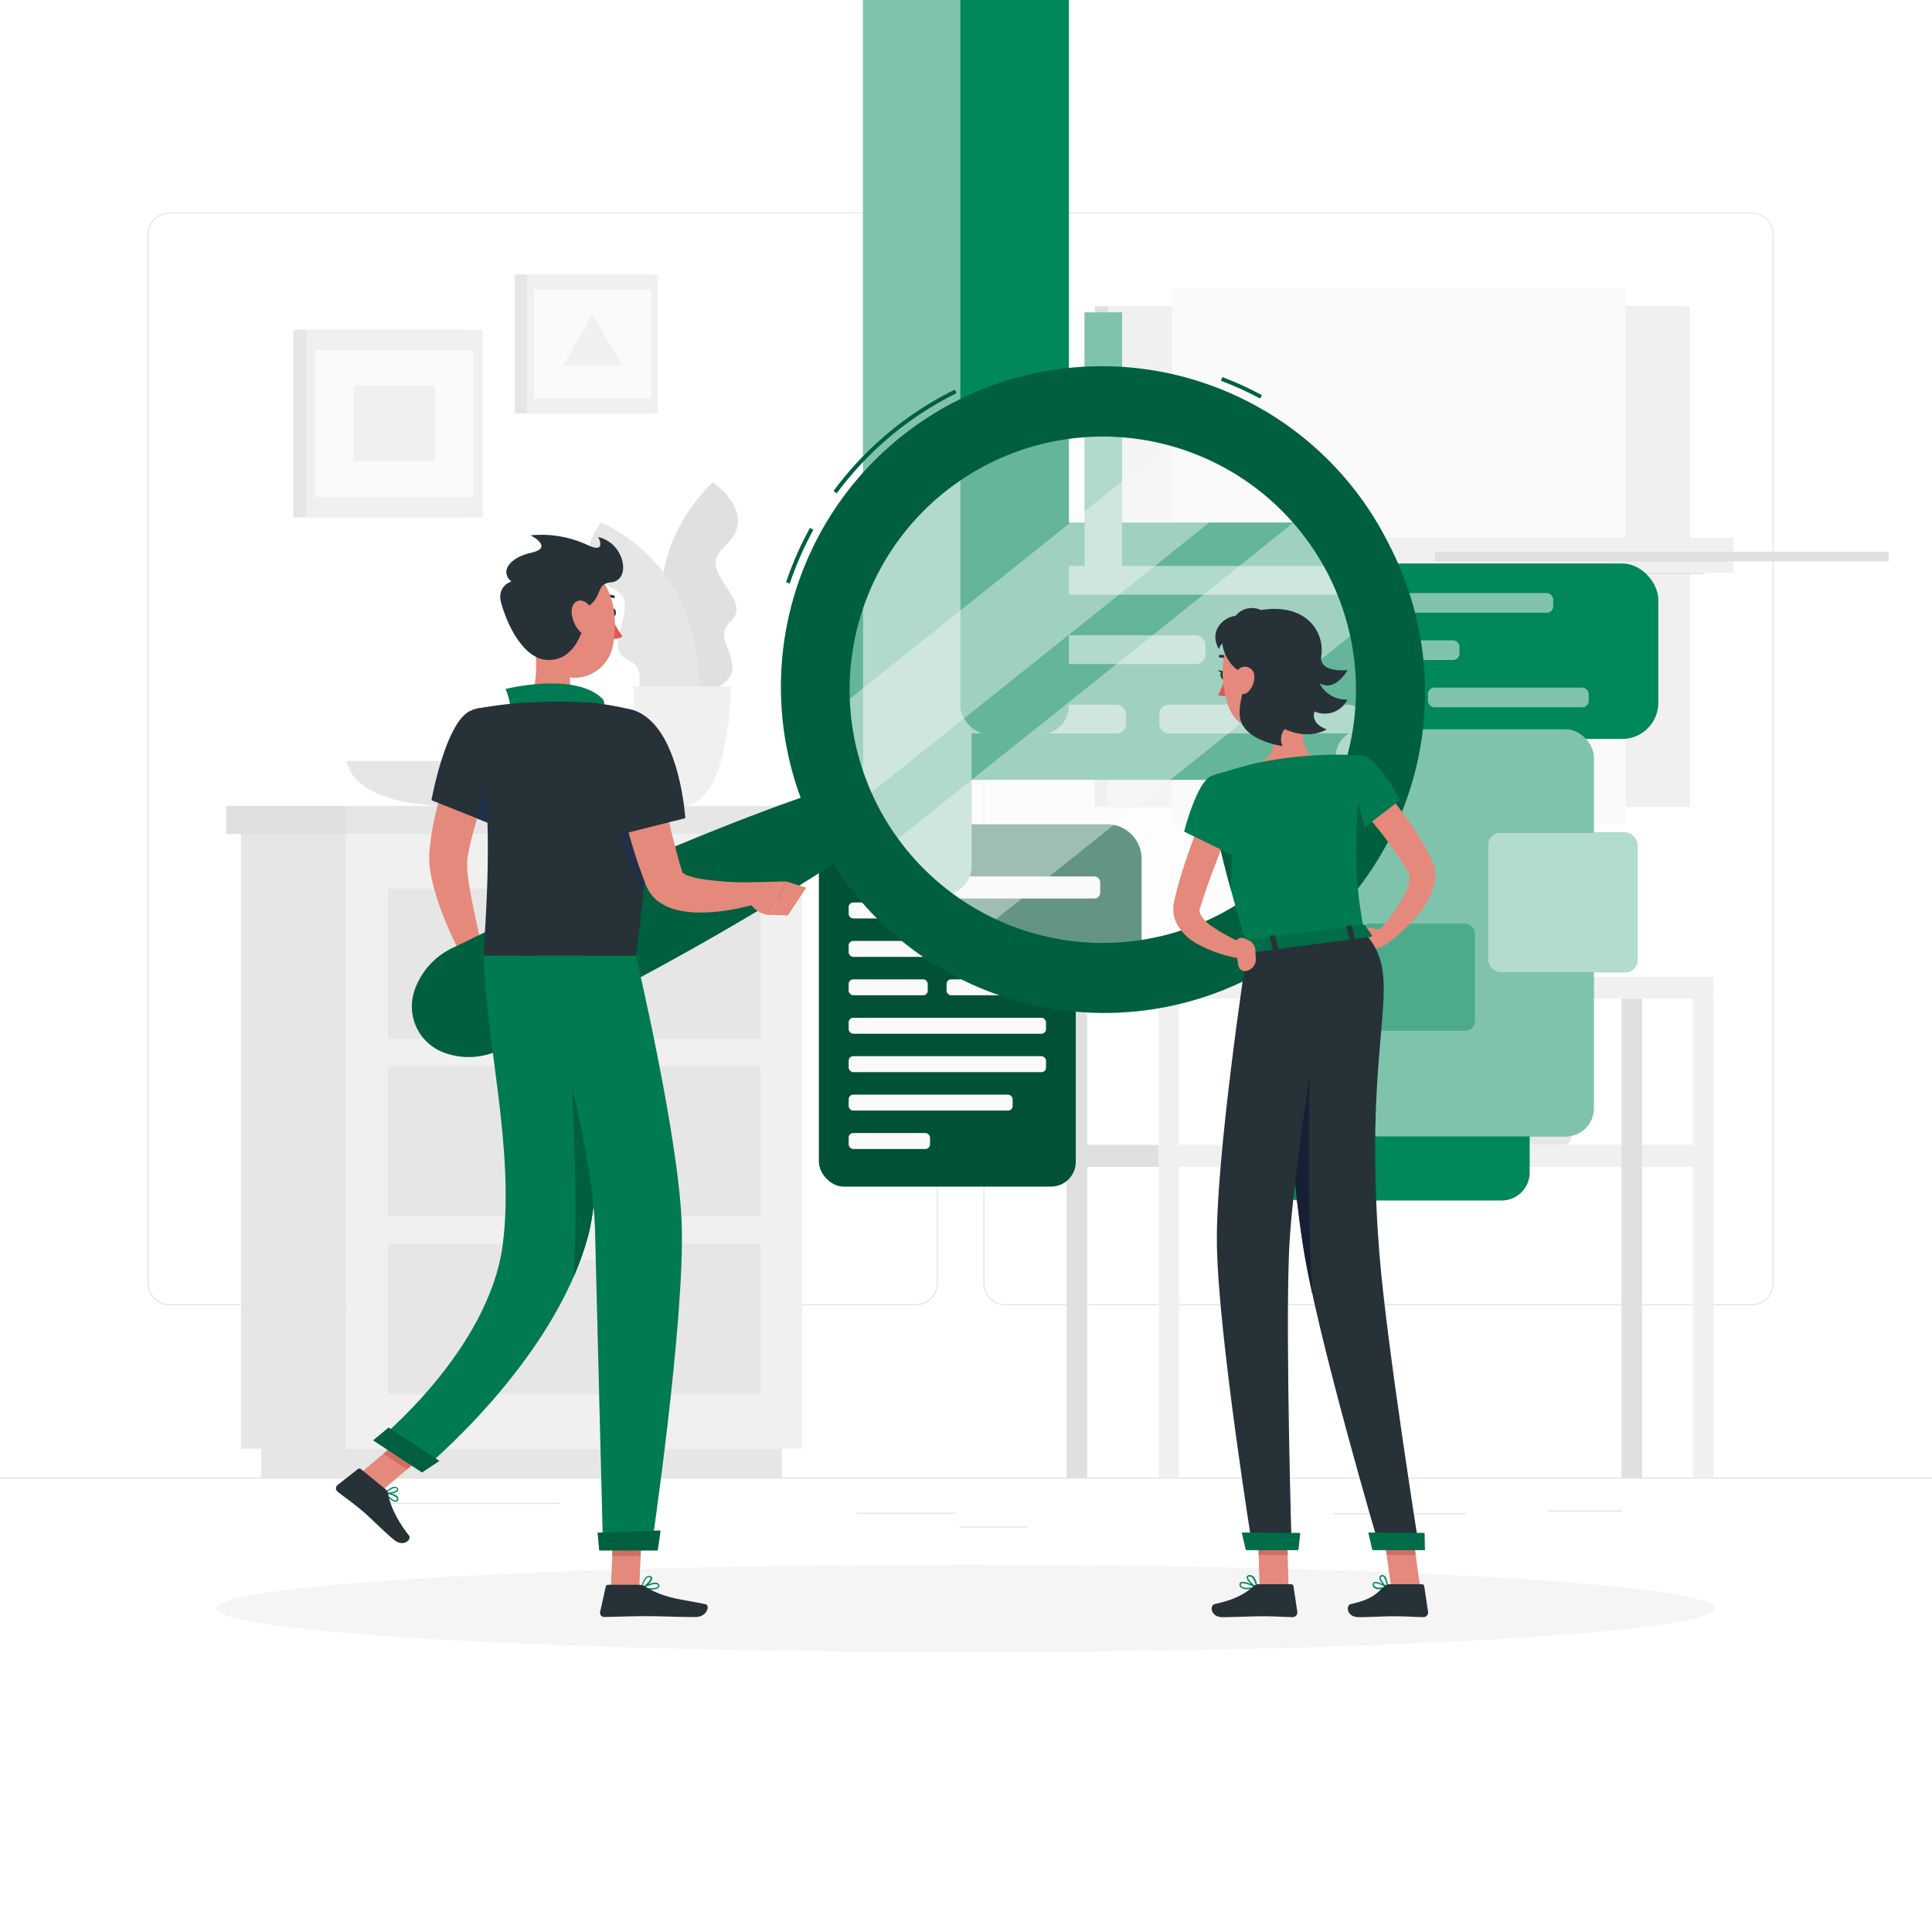 <svg class="animated" id="freepik_stories-search" xmlns="http://www.w3.org/2000/svg" viewBox="0 0 500 500" version="1.1" xmlns:xlink="http://www.w3.org/1999/xlink" xmlns:svgjs="http://svgjs.com/svgjs"><style>svg#freepik_stories-search:not(.animated) .animable {opacity: 0;}svg#freepik_stories-search.animated #freepik--speech-bubbles--inject-62 {animation: 1.5s Infinite  linear floating;animation-delay: 0s;}            @keyframes floating {                0% {                    opacity: 1;                    transform: translateY(0px);                }                50% {                    transform: translateY(-10px);                }                100% {                    opacity: 1;                    transform: translateY(0px);                }            }        </style><g id="freepik--background-complete--inject-62" class="animable" style="transform-origin: 250px 225.15px;"><rect y="382.4" width="500" height="0.25" style="fill: rgb(224, 224, 224); transform-origin: 250px 382.525px;" id="el50rnmsc8ij" class="animable"></rect><rect x="344.93" y="391.62" width="34.4" height="0.25" style="fill: rgb(224, 224, 224); transform-origin: 362.13px 391.745px;" id="el0c93fhdzv1pl" class="animable"></rect><rect x="400.44" y="390.91" width="19.36" height="0.25" style="fill: rgb(224, 224, 224); transform-origin: 410.12px 391.035px;" id="elqp10hfbqpkh" class="animable"></rect><rect x="221.66" y="391.5" width="25.68" height="0.25" style="fill: rgb(224, 224, 224); transform-origin: 234.5px 391.625px;" id="elw0zy8r2xvnq" class="animable"></rect><rect x="248.35" y="395.05" width="17.54" height="0.25" style="fill: rgb(224, 224, 224); transform-origin: 257.12px 395.175px;" id="elz1ch9yt16" class="animable"></rect><rect x="91.68" y="388.97" width="52.99" height="0.25" style="fill: rgb(224, 224, 224); transform-origin: 118.175px 389.095px;" id="el10ax375trphp" class="animable"></rect><path d="M237,337.8H43.91a5.71,5.71,0,0,1-5.7-5.71V60.66A5.71,5.71,0,0,1,43.91,55H237a5.71,5.71,0,0,1,5.71,5.71V332.09A5.71,5.71,0,0,1,237,337.8ZM43.91,55.2a5.46,5.46,0,0,0-5.45,5.46V332.09a5.46,5.46,0,0,0,5.45,5.46H237a5.47,5.47,0,0,0,5.46-5.46V60.66A5.47,5.47,0,0,0,237,55.2Z" style="fill: rgb(224, 224, 224); transform-origin: 140.46px 196.4px;" id="elqn39drx6rz" class="animable"></path><path d="M453.31,337.8H260.21a5.72,5.72,0,0,1-5.71-5.71V60.66A5.72,5.72,0,0,1,260.21,55h193.1A5.71,5.71,0,0,1,459,60.66V332.09A5.71,5.71,0,0,1,453.31,337.8ZM260.21,55.2a5.47,5.47,0,0,0-5.46,5.46V332.09a5.47,5.47,0,0,0,5.46,5.46h193.1a5.47,5.47,0,0,0,5.46-5.46V60.66a5.47,5.47,0,0,0-5.46-5.46Z" style="fill: rgb(224, 224, 224); transform-origin: 356.75px 196.4px;" id="elq68mp5n2hn" class="animable"></path><rect x="283.33" y="79.27" width="150.7" height="129.56" style="fill: rgb(224, 224, 224); transform-origin: 358.68px 144.05px;" id="elkhe96usq93o" class="animable"></rect><rect x="286.68" y="79.27" width="150.7" height="129.56" style="fill: rgb(240, 240, 240); transform-origin: 362.03px 144.05px;" id="elrbpli1ev57" class="animable"></rect><g id="el8i75v7fs4al"><rect x="303.33" y="74.71" width="117.4" height="138.68" style="fill: rgb(250, 250, 250); transform-origin: 362.03px 144.05px; transform: rotate(90deg);" class="animable" id="ely8vv8il9ve"></rect></g><g id="el6ggz6brprey"><rect x="323.82" y="139.51" width="117.4" height="9.06" style="fill: rgb(224, 224, 224); transform-origin: 382.52px 144.04px; transform: rotate(90deg);" class="animable" id="elrhuvlyye5me"></rect></g><g id="el0jzkty1jkf7l"><rect x="276.15" y="139.51" width="117.4" height="9.06" style="fill: rgb(224, 224, 224); transform-origin: 334.85px 144.04px; transform: rotate(90deg);" class="animable" id="elfu9fm9wpo4"></rect></g><g id="elvd1zcyu2nsa"><rect x="322.81" y="139.18" width="125.78" height="9.06" style="fill: rgb(240, 240, 240); transform-origin: 385.7px 143.71px; transform: rotate(90deg);" class="animable" id="el67320i00wsq"></rect></g><g id="el69st8vlsp39"><rect x="275.15" y="139.18" width="125.78" height="9.06" style="fill: rgb(240, 240, 240); transform-origin: 338.04px 143.71px; transform: rotate(90deg);" class="animable" id="elnpflvmw4c6h"></rect></g><g id="elolmz8heahbc"><rect x="371.4" y="142.78" width="117.4" height="2.53" style="fill: rgb(224, 224, 224); transform-origin: 430.1px 144.045px; transform: rotate(90deg);" class="animable" id="elz379r7l1f4g"></rect></g><path d="M177.34,181.59S159,150,184.45,124.81c0,0,6.64,4.33,6.54,10.15s-7.12,7.29-5.61,12.15,8.12,9.61,3.78,13.63.7,7.58.41,12.5S177.34,181.59,177.34,181.59Z" style="fill: rgb(224, 224, 224); transform-origin: 180.969px 153.2px;" id="eld7pk4szrz6i" class="animable"></path><path d="M180.22,186.76s7.44-35.78-24.64-51.64c0,0-4.94,6.2-3,11.69s9.05,4.67,9.15,9.76-4.67,11.69.71,14.13,1.73,7.42,3.56,12S180.22,186.76,180.22,186.76Z" style="fill: rgb(230, 230, 230); transform-origin: 166.548px 160.949px;" id="elmmekpco96ma" class="animable"></path><path d="M163.89,177.67s.32,30.89,12.67,30.89,12.66-30.89,12.66-30.89Z" style="fill: rgb(240, 240, 240); transform-origin: 176.555px 193.115px;" id="elmtkk6s4extn" class="animable"></path><path d="M89.69,196.94s.69,11.62,27.06,11.62,27.07-11.62,27.07-11.62Z" style="fill: rgb(230, 230, 230); transform-origin: 116.755px 202.75px;" id="elekldoxrxl1o" class="animable"></path><rect x="350.64" y="267" width="20.2" height="29.3" rx="3.14" style="fill: rgb(240, 240, 240); transform-origin: 360.74px 281.65px;" id="eltu155n4kkb8" class="animable"></rect><rect x="393.14" y="276.58" width="13.59" height="19.72" rx="2.11" style="fill: rgb(230, 230, 230); transform-origin: 399.935px 286.44px;" id="el4kxasgil24u" class="animable"></rect><rect x="393.14" y="274.67" width="13.59" height="2.22" rx="0.71" style="fill: rgb(240, 240, 240); transform-origin: 399.935px 275.78px;" id="elhva7m5591ww" class="animable"></rect><path d="M318.42,280s.5,16.3,19.59,16.3,19.6-16.3,19.6-16.3Z" style="fill: rgb(230, 230, 230); transform-origin: 338.015px 288.15px;" id="elgi2klrjweeo" class="animable"></path><g id="eljxjoyqrumca"><rect x="270.94" y="252.78" width="28.89" height="5.7" style="fill: rgb(224, 224, 224); transform-origin: 285.385px 255.63px; transform: rotate(180deg);" class="animable" id="elq4dx66p8xxl"></rect></g><rect x="299.83" y="252.78" width="143.63" height="5.7" style="fill: rgb(240, 240, 240); transform-origin: 371.645px 255.63px;" id="elwund4idusuc" class="animable"></rect><g id="elf3u1clqa0hv"><rect x="270.94" y="296.3" width="28.89" height="5.7" style="fill: rgb(224, 224, 224); transform-origin: 285.385px 299.15px; transform: rotate(180deg);" class="animable" id="el6qips9xbfo3"></rect></g><rect x="299.83" y="296.3" width="143.63" height="5.7" style="fill: rgb(240, 240, 240); transform-origin: 371.645px 299.15px;" id="elxj5htb0spi" class="animable"></rect><rect x="276.02" y="258.47" width="5.33" height="123.92" style="fill: rgb(224, 224, 224); transform-origin: 278.685px 320.43px;" id="el99165nbmxdo" class="animable"></rect><rect x="299.83" y="258.47" width="5.33" height="123.92" style="fill: rgb(240, 240, 240); transform-origin: 302.495px 320.43px;" id="elel47xnslf9w" class="animable"></rect><rect x="419.65" y="258.47" width="5.33" height="123.92" style="fill: rgb(224, 224, 224); transform-origin: 422.315px 320.43px;" id="eluyo04vtmh58" class="animable"></rect><rect x="438.13" y="258.47" width="5.33" height="123.92" style="fill: rgb(240, 240, 240); transform-origin: 440.795px 320.43px;" id="el4druy8ufhce" class="animable"></rect><rect x="62.37" y="215.81" width="27.32" height="159.09" style="fill: rgb(230, 230, 230); transform-origin: 76.03px 295.355px;" id="elw1ff0vq4ghf" class="animable"></rect><rect x="67.62" y="374.89" width="134.72" height="7.51" style="fill: rgb(230, 230, 230); transform-origin: 134.98px 378.645px;" id="elezp1ltdvkzv" class="animable"></rect><g id="elorfm2u2i29b"><rect x="89.69" y="215.81" width="117.89" height="159.09" style="fill: rgb(240, 240, 240); transform-origin: 148.635px 295.355px; transform: rotate(180deg);" class="animable" id="el421brw5xgsi"></rect></g><g id="eltr6r1fmbjp"><rect x="100.43" y="275.92" width="96.41" height="38.86" style="fill: rgb(230, 230, 230); transform-origin: 148.635px 295.35px; transform: rotate(180deg);" class="animable" id="elbf6ai3508pw"></rect></g><g id="ely6s4o2dhn4"><rect x="100.43" y="321.86" width="96.41" height="38.86" style="fill: rgb(230, 230, 230); transform-origin: 148.635px 341.29px; transform: rotate(180deg);" class="animable" id="elaojrplopual"></rect></g><path d="M159.46,280.18H137.81a2.67,2.67,0,0,1-2.66-2.66h0a2.67,2.67,0,0,1,2.66-2.67h21.65a2.67,2.67,0,0,1,2.66,2.67h0A2.67,2.67,0,0,1,159.46,280.18Z" style="fill: rgb(240, 240, 240); transform-origin: 148.635px 277.515px;" id="elc7c02tprca9" class="animable"></path><g id="elsos0iuy8v"><rect x="100.43" y="229.98" width="96.41" height="38.86" style="fill: rgb(230, 230, 230); transform-origin: 148.635px 249.41px; transform: rotate(180deg);" class="animable" id="el35w6hpgfru"></rect></g><path d="M159.46,234.24H137.81a2.67,2.67,0,0,1-2.66-2.67h0a2.67,2.67,0,0,1,2.66-2.66h21.65a2.67,2.67,0,0,1,2.66,2.66h0A2.67,2.67,0,0,1,159.46,234.24Z" style="fill: rgb(240, 240, 240); transform-origin: 148.635px 231.575px;" id="ellmgs3wj1pr" class="animable"></path><path d="M159.46,326.12H137.81a2.67,2.67,0,0,1-2.66-2.66h0a2.67,2.67,0,0,1,2.66-2.67h21.65a2.67,2.67,0,0,1,2.66,2.67h0A2.67,2.67,0,0,1,159.46,326.12Z" style="fill: rgb(240, 240, 240); transform-origin: 148.635px 323.455px;" id="eltclq66fpdsb" class="animable"></path><rect x="89.69" y="208.56" width="121.53" height="7.25" style="fill: rgb(230, 230, 230); transform-origin: 150.455px 212.185px;" id="el203xgjrnbf3" class="animable"></rect><g id="el90tkivuz3t"><rect x="58.56" y="208.56" width="31.14" height="7.25" style="fill: rgb(224, 224, 224); transform-origin: 74.13px 212.185px; transform: rotate(180deg);" class="animable" id="elsoo5svrbafn"></rect></g><rect x="75.94" y="85.35" width="44.2" height="48.54" style="fill: rgb(230, 230, 230); transform-origin: 98.04px 109.62px;" id="elysuenvulv2e" class="animable"></rect><rect x="79.27" y="85.35" width="45.66" height="48.54" style="fill: rgb(240, 240, 240); transform-origin: 102.1px 109.62px;" id="elkiljuzossi9" class="animable"></rect><g id="elz15060uu5x"><rect x="81.65" y="90.61" width="40.89" height="38.01" style="fill: rgb(250, 250, 250); transform-origin: 102.095px 109.615px; transform: rotate(90deg);" class="animable" id="elzg374dgtaes"></rect></g><g id="elzvhlboc3nl"><rect x="91.56" y="99.82" width="21.07" height="19.58" style="fill: rgb(240, 240, 240); transform-origin: 102.095px 109.61px; transform: rotate(90deg);" class="animable" id="elpemruhpio5"></rect></g><rect x="133.22" y="71.02" width="33.52" height="36.01" style="fill: rgb(230, 230, 230); transform-origin: 149.98px 89.025px;" id="elcb2wq6tc8z" class="animable"></rect><rect x="136.43" y="71.02" width="33.87" height="36.01" style="fill: rgb(240, 240, 240); transform-origin: 153.365px 89.025px;" id="elwm4wxi9pxma" class="animable"></rect><g id="el5lm4torpe8s"><rect x="138.2" y="74.92" width="30.33" height="28.19" style="fill: rgb(250, 250, 250); transform-origin: 153.365px 89.015px; transform: rotate(90deg);" class="animable" id="elmkdyo78njfs"></rect></g><polygon points="153.36 81.35 145.65 94.71 161.07 94.71 153.36 81.35" style="fill: rgb(240, 240, 240); transform-origin: 153.36px 88.03px;" id="el1f1q6cdrg5p" class="animable"></polygon></g><g id="freepik--Shadow--inject-62" class="animable" style="transform-origin: 250px 416.24px;"><ellipse cx="250" cy="416.24" rx="193.89" ry="11.32" style="fill: rgb(245, 245, 245); transform-origin: 250px 416.24px;" id="elzz5kq8iencj" class="animable"></ellipse></g><g id="freepik--speech-bubbles--inject-62" class="animable" style="transform-origin: 269.848px 176.815px;"><rect x="312.33" y="145.82" width="116.84" height="45.42" rx="9.37" style="fill: #00875A; transform-origin: 370.75px 168.53px;" id="elo49e8h1nsza" class="animable"></rect><rect x="322.07" y="153.48" width="79.91" height="5.08" rx="1.64" style="fill: #00875A; transform-origin: 362.025px 156.02px;" id="el3k8xbnnrr4k" class="animable"></rect><rect x="322.07" y="165.72" width="55.64" height="5.08" rx="1.64" style="fill: #00875A; transform-origin: 349.89px 168.26px;" id="el7vxh4xa1dyf" class="animable"></rect><rect x="322.07" y="177.96" width="41.6" height="5.08" rx="1.64" style="fill: #00875A; transform-origin: 342.87px 180.5px;" id="elpt63iecbjbr" class="animable"></rect><rect x="369.56" y="177.96" width="41.6" height="5.08" rx="1.64" style="fill: #00875A; transform-origin: 390.36px 180.5px;" id="elcqtxgbngwxd" class="animable"></rect><g id="el9oxcrnvv6yh"><g style="opacity: 0.5; transform-origin: 366.615px 168.26px;" class="animable" id="elulzfrg2xwei"><rect x="322.07" y="153.48" width="79.91" height="5.08" rx="1.64" style="fill: rgb(255, 255, 255); transform-origin: 362.025px 156.02px;" id="el50mcgsz452" class="animable"></rect><rect x="322.07" y="165.72" width="55.64" height="5.08" rx="1.64" style="fill: rgb(255, 255, 255); transform-origin: 349.89px 168.26px;" id="ellfjizgb9jzp" class="animable"></rect><rect x="322.07" y="177.96" width="41.6" height="5.08" rx="1.64" style="fill: rgb(255, 255, 255); transform-origin: 342.87px 180.5px;" id="elcfcoa9eefce" class="animable"></rect><rect x="369.56" y="177.96" width="41.6" height="5.08" rx="1.64" style="fill: rgb(255, 255, 255); transform-origin: 390.36px 180.5px;" id="ellyns03oanso" class="animable"></rect></g></g><rect x="216.13" y="135.23" width="138.83" height="66.6" rx="13.74" style="fill: #00875A; transform-origin: 285.545px 168.53px;" id="elekhdkusgvzr" class="animable"></rect><rect x="230.41" y="146.46" width="117.16" height="7.45" rx="2.41" style="fill: #00875A; transform-origin: 288.99px 150.185px;" id="elv2mo5vydui" class="animable"></rect><rect x="230.41" y="164.41" width="81.57" height="7.45" rx="2.41" style="fill: #00875A; transform-origin: 271.195px 168.135px;" id="elshpasd3s4d" class="animable"></rect><rect x="230.41" y="182.36" width="60.99" height="7.45" rx="2.41" style="fill: #00875A; transform-origin: 260.905px 186.085px;" id="elt5snvx1j8bg" class="animable"></rect><rect x="300.04" y="182.36" width="51.62" height="7.45" rx="2.41" style="fill: #00875A; transform-origin: 325.85px 186.085px;" id="el198qjji3ubl" class="animable"></rect><g id="el3nolnpgbz3c"><g style="opacity: 0.5; transform-origin: 291.035px 168.135px;" class="animable" id="eln8socas2vt"><rect x="230.41" y="146.46" width="117.16" height="7.45" rx="2.41" style="fill: rgb(255, 255, 255); transform-origin: 288.99px 150.185px;" id="elaspvvi9sqrb" class="animable"></rect><rect x="230.41" y="164.41" width="81.57" height="7.45" rx="2.41" style="fill: rgb(255, 255, 255); transform-origin: 271.195px 168.135px;" id="eltmymiey05v8" class="animable"></rect><rect x="230.41" y="182.36" width="60.99" height="7.45" rx="2.41" style="fill: rgb(255, 255, 255); transform-origin: 260.905px 186.085px;" id="elpfy0w9wndy" class="animable"></rect><rect x="300.04" y="182.36" width="51.62" height="7.45" rx="2.41" style="fill: rgb(255, 255, 255); transform-origin: 325.85px 186.085px;" id="elodipnkbdy3" class="animable"></rect></g></g><rect x="211.94" y="213.9" width="66.47" height="93.18" rx="6.42" style="fill: #00875A; transform-origin: 245.175px 260.49px;" id="elyec0hqogl1" class="animable"></rect><g id="eljjq2m9frw1e"><rect x="211.94" y="213.9" width="66.47" height="93.18" rx="6.42" style="opacity: 0.4; transform-origin: 245.175px 260.49px;" class="animable" id="eluu8yevfojhg"></rect></g><rect x="219.63" y="223.62" width="51.08" height="4.13" rx="1.18" style="fill: rgb(250, 250, 250); transform-origin: 245.17px 225.685px;" id="elvmj7r28sb4n" class="animable"></rect><rect x="219.63" y="233.56" width="35.57" height="4.13" rx="1.18" style="fill: rgb(250, 250, 250); transform-origin: 237.415px 235.625px;" id="el4g67f3id5ev" class="animable"></rect><rect x="219.63" y="243.51" width="51.08" height="4.13" rx="1.18" style="fill: rgb(250, 250, 250); transform-origin: 245.17px 245.575px;" id="elcqqloj02q3d" class="animable"></rect><rect x="219.63" y="253.45" width="20.47" height="4.13" rx="1.18" style="fill: rgb(250, 250, 250); transform-origin: 229.865px 255.515px;" id="elqc165xozlws" class="animable"></rect><rect x="244.97" y="253.45" width="20.47" height="4.13" rx="1.18" style="fill: rgb(250, 250, 250); transform-origin: 255.205px 255.515px;" id="elow72gimui58" class="animable"></rect><rect x="219.63" y="263.4" width="51.08" height="4.13" rx="1.18" style="fill: rgb(250, 250, 250); transform-origin: 245.17px 265.465px;" id="ele4et8u81bkl" class="animable"></rect><rect x="219.63" y="273.34" width="51.08" height="4.13" rx="1.18" style="fill: rgb(250, 250, 250); transform-origin: 245.17px 275.405px;" id="elhlszdrlhno" class="animable"></rect><rect x="219.63" y="283.29" width="42.44" height="4.13" rx="1.18" style="fill: rgb(250, 250, 250); transform-origin: 240.85px 285.355px;" id="ellb6zjh3jhf8" class="animable"></rect><rect x="219.63" y="293.23" width="21.06" height="4.13" rx="1.18" style="fill: rgb(250, 250, 250); transform-origin: 230.16px 295.295px;" id="elhhuhdrzharb" class="animable"></rect><path d="M286.5,213.33H212.11L245,239.5l50.43,19V222.24A8.93,8.93,0,0,0,286.5,213.33Z" style="fill: #00875A; transform-origin: 253.77px 235.915px;" id="ellje7b0f23e" class="animable"></path><g id="el7g1irodh8ja"><path d="M286.5,213.33H212.11L245,239.5l50.43,19V222.24A8.93,8.93,0,0,0,286.5,213.33Z" style="opacity: 0.4; transform-origin: 253.77px 235.915px;" class="animable" id="elx8lo7z1o6xp"></path></g><rect x="227.34" y="226.81" width="57.39" height="5.72" rx="1.48" style="fill: rgb(250, 250, 250); transform-origin: 256.035px 229.67px;" id="el7s80j2zr1ih" class="animable"></rect><g id="el8v8wp7sgc42"><rect x="329.04" y="205.32" width="66.84" height="105.37" rx="7.26" style="fill: #00875A; transform-origin: 362.46px 258.005px; transform: rotate(90deg);" class="animable" id="elf5v8kzcermi"></rect></g><g id="elixzd6nbp9t"><rect x="345.63" y="188.73" width="66.84" height="105.37" rx="7.26" style="fill: #00875A; transform-origin: 379.05px 241.415px; transform: rotate(90deg);" class="animable" id="eldg95f0dpui"></rect></g><g id="elch0kpqxbbtc"><rect x="345.63" y="188.73" width="66.84" height="105.37" rx="7.26" style="fill: rgb(255, 255, 255); opacity: 0.5; transform-origin: 379.05px 241.415px; transform: rotate(90deg);" class="animable" id="el4c3fsw4oie"></rect></g><g id="eltohh8ul0xi8"><rect x="385.1" y="215.48" width="38.67" height="36.15" rx="3.23" style="fill: #00875A; transform-origin: 404.435px 233.555px; transform: rotate(90deg);" class="animable" id="el2jjohc1zcvk"></rect></g><g id="el135eqif71e6"><rect x="385.1" y="215.48" width="38.67" height="36.15" rx="3.23" style="fill: rgb(255, 255, 255); opacity: 0.7; transform-origin: 404.435px 233.555px; transform: rotate(90deg);" class="animable" id="elsc67rp7y1fa"></rect></g><g id="elrz2gvi39iq"><rect x="352.04" y="239.04" width="29.64" height="27.71" rx="2.48" style="fill: #00875A; transform-origin: 366.86px 252.895px; transform: rotate(90deg);" class="animable" id="elovs12hbx6bn"></rect></g><g id="elg7u6co77kjh"><rect x="352.04" y="239.04" width="29.64" height="27.71" rx="2.48" style="fill: rgb(255, 255, 255); opacity: 0.3; transform-origin: 366.86px 252.895px; transform: rotate(90deg);" class="animable" id="elgrzmvou6jl"></rect></g><g id="elccr6orspgwv"><rect x="223.36" y="-27.34" width="28.09" height="258.89" rx="7.38" style="fill: #00875A; transform-origin: 237.405px 102.105px; transform: rotate(90deg);" class="animable" id="elozaw10mkdq"></rect></g><g id="elgtxndkkjjds"><rect x="223.36" y="-27.34" width="28.09" height="258.89" rx="7.38" style="fill: rgb(255, 255, 255); opacity: 0.5; transform-origin: 237.405px 102.105px; transform: rotate(90deg);" class="animable" id="el7a9zkilj02t"></rect></g><g id="el9k9yx1ilhe4"><rect x="280.71" y="80.88" width="9.67" height="70.25" style="fill: #00875A; transform-origin: 285.545px 116.005px; transform: rotate(90deg);" class="animable" id="eltyp8mwroj6i"></rect></g><g id="el63hv9hi77u2"><rect x="280.71" y="80.88" width="9.67" height="70.25" style="fill: rgb(255, 255, 255); opacity: 0.5; transform-origin: 285.545px 116.005px; transform: rotate(90deg);" class="animable" id="el0pctfwf7w6kb"></rect></g><g id="elkmq4277kn3h"><rect x="248.54" y="-68.85" width="28.09" height="258.89" rx="7.38" style="fill: #00875A; transform-origin: 262.585px 60.595px; transform: rotate(90deg);" class="animable" id="elwftiof6i68"></rect></g></g><g id="freepik--Character--inject-62" class="animable" style="transform-origin: 227.869px 256.639px;"><path d="M130.36,194.26c-.88,2-1.85,4.16-2.7,6.27s-1.73,4.28-2.5,6.44a91.35,91.35,0,0,0-3.79,12.93l-.29,1.6-.1.6c0,.17,0,.39-.06.59a24.53,24.53,0,0,0,.06,2.92c.19,2.11.53,4.37,1,6.63.84,4.53,1.91,9.2,3,13.8l-5.13,2a92.65,92.65,0,0,1-6.09-13.59,57,57,0,0,1-2.12-7.47,26.81,26.81,0,0,1-.56-4.26c0-.4,0-.78,0-1.21s0-.91.07-1.19l.2-2a63,63,0,0,1,1.37-7.65c.56-2.5,1.28-4.93,2-7.33s1.62-4.76,2.57-7.08c.47-1.16,1-2.31,1.46-3.46s1-2.25,1.64-3.48Z" style="fill: rgb(228, 137, 123); transform-origin: 120.72px 218.68px;" id="elbz4bkcq6q7n" class="animable"></path><path d="M124.71,244.69l3.9,3.81-8.51,4s-2.06-3.61-.63-6.87Z" style="fill: rgb(228, 137, 123); transform-origin: 123.787px 248.595px;" id="elbr0h0wpm3xl" class="animable"></path><polygon points="131.76 254.17 124.57 257.11 120.11 252.46 128.61 248.5 131.76 254.17" style="fill: rgb(228, 137, 123); transform-origin: 125.935px 252.805px;" id="elyagc72lsojb" class="animable"></polygon><g id="elp8h0jzlf4i"><path d="M277.41,250.07A72,72,0,1,1,357,186.5,72,72,0,0,1,277.41,250.07Z" style="fill: rgb(250, 250, 250); opacity: 0.4; transform-origin: 285.444px 178.52px;" class="animable" id="ela1773s5tr19"></path></g><g id="elhdwbqlmrvab"><path d="M329.79,121.79l-109.5,87.49c-.46-1-.91-2-1.33-3a71.24,71.24,0,0,1-5.21-20.48h0l94.58-75.57A71.15,71.15,0,0,1,329.79,121.79Z" style="fill: rgb(250, 250, 250); opacity: 0.4; transform-origin: 271.77px 159.755px;" class="animable" id="elfdionk0x01c"></path></g><g id="elw3w91glbk5c"><path d="M355.06,160.12,252.11,242.37a71.86,71.86,0,0,1-24.77-21.28l112.41-89.82A72,72,0,0,1,355.06,160.12Z" style="fill: rgb(250, 250, 250); opacity: 0.4; transform-origin: 291.2px 186.82px;" class="animable" id="el992uyqz9xl5"></path></g><path d="M204.39,151l-.95-.32a87.68,87.68,0,0,1,6.18-14.05l.87.48A86.93,86.93,0,0,0,204.39,151Zm12.14-23.34-.81-.59a86.7,86.7,0,0,1,31.37-26.21l.45.9A85.74,85.74,0,0,0,216.53,127.69Zm109.59-24.53A83.6,83.6,0,0,0,316,98.54l.36-.94a85.62,85.62,0,0,1,10.22,4.68Z" style="fill: #00875A; transform-origin: 265.01px 124.3px;" id="elz3z72lcz5g" class="animable"></path><g id="el7s44vv8d4rv"><path d="M204.39,151l-.95-.32a87.68,87.68,0,0,1,6.18-14.05l.87.48A86.93,86.93,0,0,0,204.39,151Zm12.14-23.34-.81-.59a86.7,86.7,0,0,1,31.37-26.21l.45.9A85.74,85.74,0,0,0,216.53,127.69Zm109.59-24.53A83.6,83.6,0,0,0,316,98.54l.36-.94a85.62,85.62,0,0,1,10.22,4.68Z" style="opacity: 0.3; transform-origin: 265.01px 124.3px;" class="animable" id="elq9aqvtrgxm9"></path></g><path d="M359.87,141.74a83,83,0,0,0-152.65,64.73c-6.68,2.34-13.28,4.85-19.84,7.44q-14.19,5.63-28.12,11.76c-9.28,4.11-18.52,8.3-27.67,12.68-4.59,2.15-9.12,4.42-13.69,6.62a19.79,19.79,0,0,0-6.34,4.35,19.15,19.15,0,0,0-2.57,3.37,17.25,17.25,0,0,0-2,4.63,12.72,12.72,0,0,0,7.33,14.85,17.56,17.56,0,0,0,4.86,1.26,18.88,18.88,0,0,0,4.25,0,19.76,19.76,0,0,0,7.3-2.39c4.53-2.29,9.09-4.5,13.59-6.85,9-4.59,18-9.38,26.89-14.24S189,240,197.68,234.78c6-3.63,12.06-7.34,18-11.22a83,83,0,0,0,144.21-81.82Zm-45.46,95.53a65.53,65.53,0,1,1,29.75-87.78A65.53,65.53,0,0,1,314.41,237.27Z" style="fill: #00875A; transform-origin: 237.695px 184.169px;" id="eljbi53djjp9b" class="animable"></path><g id="elcipv7igfmdt"><path d="M359.87,141.74a83,83,0,0,0-152.65,64.73c-6.68,2.34-13.28,4.85-19.84,7.44q-14.19,5.63-28.12,11.76c-9.28,4.11-18.52,8.3-27.67,12.68-4.59,2.15-9.12,4.42-13.69,6.62a19.79,19.79,0,0,0-6.34,4.35,19.15,19.15,0,0,0-2.57,3.37,17.25,17.25,0,0,0-2,4.63,12.72,12.72,0,0,0,7.33,14.85,17.56,17.56,0,0,0,4.86,1.26,18.88,18.88,0,0,0,4.25,0,19.76,19.76,0,0,0,7.3-2.39c4.53-2.29,9.09-4.5,13.59-6.85,9-4.59,18-9.38,26.89-14.24S189,240,197.68,234.78c6-3.63,12.06-7.34,18-11.22a83,83,0,0,0,144.21-81.82Zm-45.46,95.53a65.53,65.53,0,1,1,29.75-87.78A65.53,65.53,0,0,1,314.41,237.27Z" style="opacity: 0.3; transform-origin: 237.695px 184.169px;" class="animable" id="elkas6w1lbhfq"></path></g><path d="M158,158.55c0,.59.31,1.07.7,1.07s.7-.48.7-1.07-.31-1.07-.7-1.07S158,158,158,158.55Z" style="fill: rgb(38, 50, 56); transform-origin: 158.7px 158.55px;" id="el9jymakroopa" class="animable"></path><path d="M158.28,159.62a21.33,21.33,0,0,0,2.83,5.07,3.41,3.41,0,0,1-2.83.53Z" style="fill: rgb(222, 87, 83); transform-origin: 159.695px 162.473px;" id="el03q7o4enk1ra" class="animable"></path><path d="M155.93,155.26a.37.37,0,0,1-.29-.14.36.36,0,0,1,.08-.49,3.43,3.43,0,0,1,3.13-.53.35.35,0,1,1-.25.65,2.73,2.73,0,0,0-2.47.45A.36.36,0,0,1,155.93,155.26Z" style="fill: rgb(38, 50, 56); transform-origin: 157.343px 154.596px;" id="el6iuv6l6capw" class="animable"></path><path d="M137.8,163c1,5.37,2.1,15.22-1.66,18.81,0,0,1.47,5.45,11.46,5.45,11,0,5.24-5.45,5.24-5.45-6-1.44-5.83-5.88-4.79-10.06Z" style="fill: rgb(228, 137, 123); transform-origin: 145.244px 175.13px;" id="elsh599hrkmh" class="animable"></path><path d="M131.65,184.64c1.19-1.85-.81-6.34-.81-6.34s17.68-4.45,24.91,2.38c1.5,1.41-.16,3.49-.16,3.49Z" style="fill: #00875A; transform-origin: 143.609px 180.758px;" id="elconb8ra43fu" class="animable"></path><g id="el7rtykhpa7p8"><path d="M131.65,184.64c1.19-1.85-.81-6.34-.81-6.34s17.68-4.45,24.91,2.38c1.5,1.41-.16,3.49-.16,3.49Z" style="opacity: 0.1; transform-origin: 143.609px 180.758px;" class="animable" id="elb2ngsrone8k"></path></g><path d="M102.4,388.67c-.93,0-2.42-1.55-2.86-2.13a.17.17,0,0,1,0-.19.18.18,0,0,1,.16-.09c.11,0,2.56.22,3.23,1.09a.81.81,0,0,1,.16.66.72.72,0,0,1-.52.65Zm-2.32-2c.73.84,1.9,1.79,2.4,1.67,0,0,.2-.05.26-.37a.45.45,0,0,0-.1-.38A4.67,4.67,0,0,0,100.08,386.65Z" style="fill: #00875A; transform-origin: 101.308px 387.465px;" id="el7bd2fnt16qm" class="animable"></path><path d="M100.19,386.65a2.68,2.68,0,0,1-.54,0,.16.16,0,0,1-.14-.11.2.2,0,0,1,0-.18c.07-.06,1.54-1.59,2.65-1.59h0a.94.94,0,0,1,.71.3.57.57,0,0,1,.14.7C102.72,386.33,101.19,386.65,100.19,386.65Zm-.13-.35c1,0,2.45-.31,2.69-.75,0,0,.07-.13-.09-.29a.59.59,0,0,0-.46-.19h0A4.23,4.23,0,0,0,100.06,386.3Z" style="fill: #00875A; transform-origin: 101.281px 385.717px;" id="elpa3sv56oxxg" class="animable"></path><path d="M168.39,411.37a13.25,13.25,0,0,1-2.26-.21A.16.16,0,0,1,166,411a.18.18,0,0,1,.08-.18c.11-.06,2.67-1.53,3.9-1.19a.86.86,0,0,1,.55.4.66.66,0,0,1,0,.76C170.24,411.24,169.33,411.37,168.39,411.37Zm-1.69-.47c1.36.2,3.22.19,3.56-.29.05-.06.09-.17,0-.38a.56.56,0,0,0-.34-.25C169.14,409.78,167.59,410.44,166.7,410.9Z" style="fill: #00875A; transform-origin: 168.324px 410.475px;" id="elrk64c3xzbs" class="animable"></path><path d="M166.17,411.17a.18.18,0,0,1-.1,0A.16.16,0,0,1,166,411a4.88,4.88,0,0,1,1.14-2.83,1.25,1.25,0,0,1,1-.29c.48,0,.62.29.65.48.13.83-1.62,2.42-2.51,2.82Zm1.79-3a.91.91,0,0,0-.6.22,4,4,0,0,0-1,2.27c.9-.55,2.1-1.79,2-2.29,0,0,0-.17-.34-.2Z" style="fill: #00875A; transform-origin: 167.396px 409.523px;" id="elwg5j1gxq19" class="animable"></path><polygon points="158.09 410.99 165.44 410.99 166.17 393.98 158.82 393.98 158.09 410.99" style="fill: rgb(228, 137, 123); transform-origin: 162.13px 402.485px;" id="eldvcwze2y4t" class="animable"></polygon><polygon points="92.64 381.79 98.78 385.81 112.34 374.36 106.19 370.33 92.64 381.79" style="fill: rgb(228, 137, 123); transform-origin: 102.49px 378.07px;" id="el3prxv94h1ls" class="animable"></polygon><path d="M99.79,385.43l-6.38-5.23a.63.63,0,0,0-.8,0l-5.26,4.13a1.08,1.08,0,0,0,0,1.69c2.26,1.79,3.45,2.55,6.26,4.85,1.73,1.41,6,5.73,8.41,7.68s4.62-.15,3.82-1.16c-3.59-4.55-5-8.44-5.41-10.85A1.81,1.81,0,0,0,99.79,385.43Z" style="fill: rgb(38, 50, 56); transform-origin: 96.475px 389.704px;" id="el8y6n79ykrg" class="animable"></path><path d="M165.39,410.14h-8a.65.65,0,0,0-.63.5l-1.45,6.53a1.07,1.07,0,0,0,1.06,1.31c2.89-.05,7.07-.22,10.71-.22,4.25,0,7.93.23,12.91.23,3,0,3.86-3.05,2.59-3.32-5.74-1.26-10.44-1.39-15.4-4.46A3.44,3.44,0,0,0,165.39,410.14Z" style="fill: rgb(38, 50, 56); transform-origin: 169.215px 414.315px;" id="elhrzfjyw6lr" class="animable"></path><path d="M121.66,184c-6.37,3-10,23.1-10,23.1l15.57,6.21a115.83,115.83,0,0,0,5.51-17.15C134.88,186.9,128.18,180.9,121.66,184Z" style="fill: rgb(38, 50, 56); transform-origin: 122.403px 198.243px;" id="elum4ax2g0gy" class="animable"></path><path d="M129.92,195.33c-3.85,3.9-5.61,11.54-6.38,16.51l3.73,1.49a116.7,116.7,0,0,0,5.4-16.65C132.34,194.56,131.52,193.71,129.92,195.33Z" style="fill: rgb(32, 48, 72); transform-origin: 128.105px 203.907px;" id="elv6p8kuxrt7i" class="animable"></path><path d="M164.14,183.86s7.82,8.84.44,63.5H125.29c-.27-6,3.52-35.45-2.3-63.87a100.56,100.56,0,0,1,13.15-1.66,140.87,140.87,0,0,1,16.7,0A74.19,74.19,0,0,1,164.14,183.86Z" style="fill: rgb(38, 50, 56); transform-origin: 145.37px 214.471px;" id="eldvru0griuba" class="animable"></path><path d="M167.73,205.08l-6.62-11.41a58.31,58.31,0,0,0-1.55,16.27c.18,3.92,3.77,18.44,7,20.56A230.84,230.84,0,0,0,167.73,205.08Z" style="fill: rgb(32, 48, 72); transform-origin: 163.619px 212.085px;" id="elvzdjgyklm9c" class="animable"></path><path d="M168.65,191.67c1,4.86,2,9.84,3.07,14.72s2.18,9.78,3.47,14.51c.33,1.17.64,2.37,1,3.49l.27.86.13.43,0-.05c-.07-.09-.15-.1-.09,0a3.35,3.35,0,0,0,1.52.95,17.84,17.84,0,0,0,2.91.81,77.79,77.79,0,0,0,14.3.93l.95,5.44c-1.34.43-2.59.74-3.91,1.05s-2.62.57-3.95.77a42.73,42.73,0,0,1-8.33.56,22.61,22.61,0,0,1-4.6-.6,13.39,13.39,0,0,1-5.28-2.45,9.65,9.65,0,0,1-2.47-3c-.16-.3-.3-.64-.43-.93l-.18-.47-.37-1c-.51-1.27-.93-2.52-1.39-3.77-1.69-5-3.1-10.05-4.34-15.09s-2.31-10.07-3.2-15.24Z" style="fill: rgb(228, 137, 123); transform-origin: 176.955px 213.915px;" id="elsvxyz3r835" class="animable"></path><path d="M154.33,189.22c-2.07,6.71,6.32,26.72,6.32,26.72l16.71-4.2s-.64-10.4-4.45-18.65C167.17,180.65,156.81,181.17,154.33,189.22Z" style="fill: rgb(38, 50, 56); transform-origin: 165.681px 199.68px;" id="elgef2i3646j8" class="animable"></path><path d="M195.09,228.32l8.32-.21-4,8.66s-3.39.45-6.17-4.12l-2.93-3.5,3.37-.67A7.52,7.52,0,0,1,195.09,228.32Z" style="fill: rgb(228, 137, 123); transform-origin: 196.86px 232.446px;" id="el69bqvrozk1j" class="animable"></path><polygon points="208.66 229.72 203.9 236.9 199.41 236.77 203.41 228.11 208.66 229.72" style="fill: rgb(228, 137, 123); transform-origin: 204.035px 232.505px;" id="elhxvcx36i2jd" class="animable"></polygon><polygon points="166.17 393.98 165.79 402.75 158.44 402.75 158.82 393.98 166.17 393.98" style="fill: rgb(206, 111, 100); transform-origin: 162.305px 398.365px;" id="elkz1ptv1zej" class="animable"></polygon><polygon points="106.19 370.33 112.34 374.36 105.34 380.26 99.2 376.24 106.19 370.33" style="fill: rgb(206, 111, 100); transform-origin: 105.77px 375.295px;" id="elxjzoyihj64o" class="animable"></polygon><path d="M138.26,157.28c.44,7.27.33,11.56,4,15.29,5.52,5.63,14.51,2.3,16.25-5,1.57-6.54.59-17.34-6.53-20.24A10,10,0,0,0,138.26,157.28Z" style="fill: rgb(228, 137, 123); transform-origin: 148.696px 161.003px;" id="elbwkihmds2xf" class="animable"></path><path d="M129.7,156c1.81,6.63,6.07,14.27,11.58,14.76,6.84.6,9.93-6.47,10.83-13.77,4.1-2.81,1.95-5.9,6.06-6.29,5.28-.5,3.59-10.16-3.36-11.71,0,0,2.33,4.35-2.56,2.15a28.22,28.22,0,0,0-14.94-2.59s6.24,3.12.14,4.51-7.92,5.15-5.11,7.42C132.34,150.49,128.51,151.64,129.7,156Z" style="fill: rgb(38, 50, 56); transform-origin: 145.37px 154.602px;" id="elmc9082hp7te" class="animable"></path><path d="M147.94,158.49a8.22,8.22,0,0,0,2.07,4.87c1.6,1.77,3.27.67,3.55-1.48.26-1.93-.27-5.18-2.23-6.16S147.81,156.31,147.94,158.49Z" style="fill: rgb(228, 137, 123); transform-origin: 150.777px 159.832px;" id="elm8bn4dbhm5e" class="animable"></path><path d="M150.64,247.36s7.16,51.85,1.52,72.63c-8.94,32.9-43.12,60.67-43.12,60.67l-11.59-7.6s29.11-23.45,32.67-51c3.2-24.73-4.83-54.64-4.83-74.71Z" style="fill: #00875A; transform-origin: 125.888px 314.005px;" id="elnuppxtpxzj" class="animable"></path><g id="elqm75qghh21"><path d="M150.64,247.36s7.16,51.85,1.52,72.63c-8.94,32.9-43.12,60.67-43.12,60.67l-11.59-7.6s29.11-23.45,32.67-51c3.2-24.73-4.83-54.64-4.83-74.71Z" style="opacity: 0.1; transform-origin: 125.888px 314.005px;" class="animable" id="el8hznuoglv3j"></path></g><path d="M153.6,277a48.4,48.4,0,0,0-6.27-6c1.22,16.83,2.22,41.76,1.11,59.47A76.41,76.41,0,0,0,152.16,320C154.91,309.85,154.62,292.32,153.6,277Z" style="fill: #00875A; transform-origin: 150.829px 300.735px;" id="el9mmtqx7nu2" class="animable"></path><g id="el1iuorpua898"><path d="M153.6,277a48.4,48.4,0,0,0-6.27-6c1.22,16.83,2.22,41.76,1.11,59.47A76.41,76.41,0,0,0,152.16,320C154.91,309.85,154.62,292.32,153.6,277Z" style="opacity: 0.3; transform-origin: 150.829px 300.735px;" class="animable" id="eldhv1u1cjh6h"></path></g><path d="M113.71,378.07c.05,0-4.49,3-4.49,3l-12.66-8.3,4-3.31Z" style="fill: #00875A; transform-origin: 105.135px 375.265px;" id="elgro8unrpfml" class="animable"></path><g id="el1h8fwobxms9"><path d="M113.71,378.07c.05,0-4.49,3-4.49,3l-12.66-8.3,4-3.31Z" style="opacity: 0.3; transform-origin: 105.135px 375.265px;" class="animable" id="elbnzlcj3awhc"></path></g><path d="M164.58,247.36s11.06,46.9,11.84,69.31c.88,25.12-7.89,84.38-7.89,84.38H156.08s-1.53-59.72-2.08-82.6c-.61-24.95-15.25-71.09-15.25-71.09Z" style="fill: #00875A; transform-origin: 157.616px 324.205px;" id="eltuf78urmv8p" class="animable"></path><g id="el34h762it16j"><path d="M164.58,247.36s11.06,46.9,11.84,69.31c.88,25.12-7.89,84.38-7.89,84.38H156.08s-1.53-59.72-2.08-82.6c-.61-24.95-15.25-71.09-15.25-71.09Z" style="opacity: 0.1; transform-origin: 157.616px 324.205px;" class="animable" id="el8h3clnt8l3v"></path></g><path d="M170.92,396.1c.06,0-.7,5.16-.7,5.16H155.08l-.41-4.61Z" style="fill: #00875A; transform-origin: 162.797px 398.68px;" id="el1yb7jdzymxi" class="animable"></path><g id="eldj2d1yjzhvc"><path d="M170.92,396.1c.06,0-.7,5.16-.7,5.16H155.08l-.41-4.61Z" style="opacity: 0.3; transform-origin: 162.797px 398.68px;" class="animable" id="elm6hdjyw2eoi"></path></g></g><g id="freepik--character--inject-62" class="animable" style="transform-origin: 337.551px 287.938px;"><path d="M356,202.29c.85.8,1.52,1.48,2.22,2.24s1.36,1.5,2,2.27c1.3,1.53,2.52,3.14,3.7,4.76a76.27,76.27,0,0,1,6.27,10.26l.37.73a7.05,7.05,0,0,1,.45,1.1,9.12,9.12,0,0,1,.44,2.26,11,11,0,0,1-.55,4,20.16,20.16,0,0,1-3.21,5.92,42.68,42.68,0,0,1-8.8,8.46l-2.49-2.86c1.17-1.37,2.39-2.84,3.48-4.31a36.76,36.76,0,0,0,3-4.5,15.63,15.63,0,0,0,1.82-4.42,4.58,4.58,0,0,0,.07-1.7,2.22,2.22,0,0,0-.18-.55,1.59,1.59,0,0,0-.13-.22l-.32-.54a105.06,105.06,0,0,0-6.27-9.11c-1.11-1.47-2.3-2.88-3.5-4.27-.59-.7-1.2-1.38-1.81-2.06s-1.27-1.36-1.8-1.89Z" style="fill: rgb(228, 137, 123); transform-origin: 361.111px 223.29px;" id="el938ws641urf" class="animable"></path><path d="M357.36,240.59l-7.47-1.22,3.91,6.54s4.81-.17,6.18-3Z" style="fill: rgb(228, 137, 123); transform-origin: 354.935px 242.64px;" id="el1gxxf5m6u7o" class="animable"></path><polygon points="344.37 242.39 347.93 247.7 353.8 245.91 349.89 239.37 344.37 242.39" style="fill: rgb(228, 137, 123); transform-origin: 349.085px 243.535px;" id="elwsq284lm9ln" class="animable"></polygon><path d="M357,411.28a2.15,2.15,0,0,1-1.43-.39,1,1,0,0,1-.29-.94.59.59,0,0,1,.35-.5c.87-.39,3.15,1.07,3.41,1.24a.16.16,0,0,1,.07.18.16.16,0,0,1-.13.14A8.85,8.85,0,0,1,357,411.28Zm-1-1.55a.72.72,0,0,0-.22,0,.26.26,0,0,0-.15.23.67.67,0,0,0,.18.63c.38.34,1.36.39,2.67.13A6.59,6.59,0,0,0,356,409.73Z" style="fill: #00875A; transform-origin: 357.187px 410.336px;" id="eln33pi3fiini" class="animable"></path><path d="M359,411l-.09,0c-.71-.41-2.08-2-1.91-2.87a.65.65,0,0,1,.6-.5.9.9,0,0,1,.75.24c.82.72.83,2.88.83,3a.19.19,0,0,1-.09.15Zm-1.28-3h-.08c-.22,0-.27.12-.29.21-.1.51.75,1.73,1.46,2.3a4.09,4.09,0,0,0-.69-2.36A.57.57,0,0,0,357.67,408Z" style="fill: #00875A; transform-origin: 358.083px 409.32px;" id="elujhe9f4h74o" class="animable"></path><path d="M322.92,411.28a2.77,2.77,0,0,1-1.81-.46,1,1,0,0,1-.33-.86.58.58,0,0,1,.3-.47c.93-.52,3.91,1,4.25,1.19a.2.2,0,0,1,.09.19.17.17,0,0,1-.14.14A12.47,12.47,0,0,1,322.92,411.28Zm-1.33-1.55a.62.62,0,0,0-.33.07.21.21,0,0,0-.12.19.65.65,0,0,0,.2.57c.46.41,1.69.48,3.35.2A9.73,9.73,0,0,0,321.59,409.73Z" style="fill: #00875A; transform-origin: 323.097px 410.337px;" id="eldm3o7w8fcl" class="animable"></path><path d="M325.25,411l-.08,0c-.89-.4-2.66-2-2.52-2.87,0-.2.18-.45.67-.5a1.32,1.32,0,0,1,1,.31c.94.78,1.12,2.8,1.12,2.89a.17.17,0,0,1-.07.16A.19.19,0,0,1,325.25,411Zm-1.79-3h-.11c-.32,0-.34.16-.35.2-.08.51,1.12,1.78,2,2.33a4.16,4.16,0,0,0-1-2.31A.93.93,0,0,0,323.46,408Z" style="fill: #00875A; transform-origin: 324.042px 409.314px;" id="elg8us227nivi" class="animable"></path><path d="M337.07,179.3c-.29,4.52-1.07,13.7,2.4,16.24,0,0-.63,4.63-8.82,5.71-9,1.17-4.89-3.91-4.89-3.91,4.77-1.82,4.16-5.45,2.86-8.77Z" style="fill: rgb(228, 137, 123); transform-origin: 332.147px 190.363px;" id="elfeqfkikozu7" class="animable"></path><path d="M318.44,171.31a.34.34,0,0,1-.26-.12,2.83,2.83,0,0,0-2.35-1,.35.35,0,0,1-.41-.3.36.36,0,0,1,.31-.4,3.51,3.51,0,0,1,3,1.26.36.36,0,0,1-.27.59Z" style="fill: rgb(38, 50, 56); transform-origin: 317.115px 170.409px;" id="ellneedkwnv3r" class="animable"></path><path d="M316.88,175.74a16.28,16.28,0,0,1-1.63,4.1,2.58,2.58,0,0,0,2.19.12Z" style="fill: rgb(222, 87, 83); transform-origin: 316.345px 177.944px;" id="elsw3hs821y8r" class="animable"></path><path d="M317.28,174.64c.08.6-.17,1.12-.56,1.18s-.78-.4-.85-1,.17-1.12.56-1.17S317.21,174,317.28,174.64Z" style="fill: rgb(38, 50, 56); transform-origin: 316.576px 174.736px;" id="eldqdpw4j1pj" class="animable"></path><path d="M316.61,173.66l-1.49-.23S316,174.46,316.61,173.66Z" style="fill: rgb(38, 50, 56); transform-origin: 315.865px 173.697px;" id="elndgx0bmofz" class="animable"></path><polygon points="333.49 410.84 325.99 410.84 325.49 393.49 332.99 393.49 333.49 410.84" style="fill: rgb(228, 137, 123); transform-origin: 329.49px 402.165px;" id="elnxghawqzpw" class="animable"></polygon><polygon points="367.54 410.84 360.04 410.84 357.63 393.49 365.13 393.49 367.54 410.84" style="fill: rgb(228, 137, 123); transform-origin: 362.585px 402.165px;" id="elhagyz69y97" class="animable"></polygon><path d="M359.58,410H368a.59.59,0,0,1,.59.51l1,6.67a1.2,1.2,0,0,1-1.2,1.33c-2.93-.05-4.35-.22-8.05-.22-2.28,0-5.61.23-8.75.23s-3.31-3.11-2-3.39c5.87-1.26,6.8-3,8.77-4.67A2,2,0,0,1,359.58,410Z" style="fill: rgb(38, 50, 56); transform-origin: 359.208px 414.26px;" id="eljchec7jy4r" class="animable"></path><path d="M325.74,410h8.41a.6.6,0,0,1,.6.51l1,6.67a1.2,1.2,0,0,1-1.2,1.33c-2.93-.05-4.35-.22-8.05-.22-2.28,0-7,.23-10.14.23s-3.31-3.11-2-3.39c5.87-1.26,8.18-3,10.16-4.67A2,2,0,0,1,325.74,410Z" style="fill: rgb(38, 50, 56); transform-origin: 324.673px 414.26px;" id="elk15a0nlhcns" class="animable"></path><polygon points="325.49 393.49 325.75 402.44 333.25 402.44 332.99 393.49 325.49 393.49" style="fill: rgb(206, 111, 100); transform-origin: 329.37px 397.965px;" id="elpnrgtutj1k" class="animable"></polygon><polygon points="365.13 393.49 357.63 393.49 358.88 402.44 366.37 402.44 365.13 393.49" style="fill: rgb(206, 111, 100); transform-origin: 362px 397.965px;" id="el4i8sz59aw2n" class="animable"></polygon><path d="M337.17,169.94c.51,7.42.88,10.55-2.34,14.82-4.85,6.41-14.07,5.42-16.79-1.7-2.45-6.41-2.87-17.46,3.95-21.34A10.15,10.15,0,0,1,337.17,169.94Z" style="fill: rgb(228, 137, 123); transform-origin: 326.957px 174.705px;" id="elhy1arusjzjs" class="animable"></path><path d="M341.49,176.83c4.16,2.32,7.25-3.4,7.25-3.4s-7.46.81-6.79-3.63c.88-5.89-3.34-13.05-13.92-12.13-.59.05-1.15.12-1.7.21a5.44,5.44,0,0,0-6.58,1.52c-3,.25-7.05,3.83-4.3,8.56a4.35,4.35,0,0,1,.88-1.47c.23,2.77,2.65,7.17,5.67,7.46.65,3.79-1.87,8.18-1,12.14,1.29,5.71,10.92,7,10.92,7a4.17,4.17,0,0,1,.56-4.41c6.54,3,10.85.07,10.85.07-4.46-1.66-3.11-4.62-3.11-4.62a6.51,6.51,0,0,0,8.49-3.09A7.68,7.68,0,0,1,341.49,176.83Z" style="fill: rgb(38, 50, 56); transform-origin: 331.638px 175.223px;" id="eljqfbjf16ge" class="animable"></path><path d="M324.61,175.09a5.4,5.4,0,0,1-1.5,3.87c-1.32,1.37-2.94.41-3.38-1.34-.39-1.58-.17-4.19,1.55-4.91A2.44,2.44,0,0,1,324.61,175.09Z" style="fill: rgb(228, 137, 123); transform-origin: 322.089px 176.076px;" id="elbho0lgbttpt" class="animable"></path><path d="M330.84,244.22s1.9,49.36,6.42,78.34c3.64,23.42,19.81,78.14,19.81,78.14h10.22s-8.43-52.85-10.28-76c-4.68-58.59,7.47-71.17-4-83.37Z" style="fill: rgb(38, 50, 56); transform-origin: 349.065px 321.015px;" id="ely2okbahu30o" class="animable"></path><path d="M339.38,259.83s-4.62-.8-7.32,8c1,16.67,2.71,38.79,5.2,54.73.55,3.55,1.39,7.83,2.42,12.52C337.73,306.92,339.38,259.83,339.38,259.83Z" style="fill: rgb(22, 31, 51); transform-origin: 335.87px 297.446px;" id="el5ea3w1koage" class="animable"></path><path d="M322.87,245.26s-8.42,54.61-7.93,77.46c.51,23.77,9.22,78,9.22,78h10.13s-1.6-52.82-.71-76.16c1-25.45,11.39-82.17,11.39-82.17Z" style="fill: rgb(38, 50, 56); transform-origin: 329.945px 321.555px;" id="elpeoui58n7h" class="animable"></path><polygon points="368.77 401.18 355.18 401.18 354.12 396.62 368.67 396.72 368.77 401.18" style="fill: #00875A; transform-origin: 361.445px 398.9px;" id="eloiqx6nm8nb" class="animable"></polygon><g id="elbsdzzxz5jdu"><polygon points="368.77 401.18 355.18 401.18 354.12 396.62 368.67 396.72 368.77 401.18" style="opacity: 0.2; transform-origin: 361.445px 398.9px;" class="animable" id="elkly7yxpekar"></polygon></g><path d="M352.5,195.55c3.91.38,9.85,11.49,9.85,11.49l-9.87,7.57s-8.17-7.17-7.2-11.2C346.29,199.22,348.75,195.2,352.5,195.55Z" style="fill: #00875A; transform-origin: 353.775px 205.069px;" id="el70gvlm8b5uy" class="animable"></path><g id="elf75hlkqeh1e"><path d="M352.5,195.55c3.91.38,9.85,11.49,9.85,11.49l-9.87,7.57s-8.17-7.17-7.2-11.2C346.29,199.22,348.75,195.2,352.5,195.55Z" style="opacity: 0.1; transform-origin: 353.775px 205.069px;" class="animable" id="el1z74o8cqdhs"></path></g><path d="M349.55,200.33a10.13,10.13,0,0,0-3.06-.34,16.91,16.91,0,0,0-1.21,3.42c-1,4,7.2,11.2,7.2,11.2l.73-.56Z" style="fill: #00875A; transform-origin: 349.203px 207.296px;" id="els48yyc83op" class="animable"></path><g id="elng65k4klti"><path d="M349.55,200.33a10.13,10.13,0,0,0-3.06-.34,16.91,16.91,0,0,0-1.21,3.42c-1,4,7.2,11.2,7.2,11.2l.73-.56Z" style="opacity: 0.3; transform-origin: 349.203px 207.296px;" class="animable" id="eldq1fy7bz8lq"></path></g><path d="M319.52,211c-2.85,7.21-5.85,14.54-8.24,21.77-.16.46-.29.9-.43,1.35l-.34,1.11a1.83,1.83,0,0,0,0,1,7.52,7.52,0,0,0,2.59,3.1,42.19,42.19,0,0,0,9.69,5.19l-.9,3.68a34.69,34.69,0,0,1-12.08-3.94,12.93,12.93,0,0,1-5.39-5.46,8.37,8.37,0,0,1-.69-4.76,5.58,5.58,0,0,1,.1-.59l.1-.42.17-.76c.12-.51.24-1,.37-1.5,1-4,2.28-7.8,3.63-11.57s2.76-7.49,4.35-11.2Z" style="fill: rgb(228, 137, 123); transform-origin: 313.215px 228.1px;" id="eljme0bywb2s" class="animable"></path><path d="M313.45,200.88s-3.38,1.71,9.42,44.38l30.18-3.94c-2.12-12.22-3.12-19.79-.55-45.77a91,91,0,0,0-13,0,95.5,95.5,0,0,0-13.71,1.8C320,198.64,313.45,200.88,313.45,200.88Z" style="fill: #00875A; transform-origin: 333.048px 220.289px;" id="elrt8z4wzlgzp" class="animable"></path><g id="elsezfmmn4hl"><path d="M313.45,200.88s-3.38,1.71,9.42,44.38l30.18-3.94c-2.12-12.22-3.12-19.79-.55-45.77a91,91,0,0,0-13,0,95.5,95.5,0,0,0-13.71,1.8C320,198.64,313.45,200.88,313.45,200.88Z" style="opacity: 0.1; transform-origin: 333.048px 220.289px;" class="animable" id="elzqajxaqsld"></path></g><path d="M353.27,239.49,355,242c.13.2-.09.44-.43.49l-31.65,4.14c-.27,0-.52-.07-.56-.24l-.62-2.67c-.05-.18.17-.37.47-.41l30.56-4A.55.55,0,0,1,353.27,239.49Z" style="fill: #00875A; transform-origin: 338.385px 242.967px;" id="elaa54pb94iik" class="animable"></path><g id="el3667t0x6khu"><path d="M353.27,239.49,355,242c.13.2-.09.44-.43.49l-31.65,4.14c-.27,0-.52-.07-.56-.24l-.62-2.67c-.05-.18.17-.37.47-.41l30.56-4A.55.55,0,0,1,353.27,239.49Z" style="opacity: 0.2; transform-origin: 338.385px 242.967px;" class="animable" id="elvcrzm7xmvc"></path></g><path d="M349.61,243.44l.82-.11c.16,0,.27-.12.25-.22l-.84-3.46a.29.29,0,0,0-.34-.14l-.82.1c-.17,0-.28.12-.25.23l.84,3.45C349.29,243.4,349.45,243.46,349.61,243.44Z" style="fill: rgb(38, 50, 56); transform-origin: 349.554px 241.471px;" id="elru147uevqaq" class="animable"></path><path d="M329.77,246l.82-.11c.16,0,.28-.12.25-.22l-.84-3.46a.31.31,0,0,0-.34-.15l-.82.11c-.16,0-.28.12-.25.22l.84,3.46C329.45,246,329.61,246.06,329.77,246Z" style="fill: rgb(38, 50, 56); transform-origin: 329.715px 244.038px;" id="elgifimjvarbe" class="animable"></path><path d="M314.86,215.36c.83,3.86,2,8.75,3.71,14.94l.37-15.69Z" style="fill: #00875A; transform-origin: 316.9px 222.455px;" id="ellkfikaulf7n" class="animable"></path><g id="elj3xs29xvams"><path d="M314.86,215.36c.83,3.86,2,8.75,3.71,14.94l.37-15.69Z" style="opacity: 0.3; transform-origin: 316.9px 222.455px;" class="animable" id="elwxmw8i5wpkn"></path></g><path d="M313.45,200.88c-3.75,1.51-7,14.34-7,14.34l12.9,6.28s6.23-15.69,3.44-18.75S317.77,199.15,313.45,200.88Z" style="fill: #00875A; transform-origin: 314.979px 210.702px;" id="elsse7ahm6t8e" class="animable"></path><g id="elzgdugyen19a"><path d="M313.45,200.88c-3.75,1.51-7,14.34-7,14.34l12.9,6.28s6.23-15.69,3.44-18.75S317.77,199.15,313.45,200.88Z" style="opacity: 0.1; transform-origin: 314.979px 210.702px;" class="animable" id="elgv82g67nckq"></path></g><polygon points="336.02 401.18 322.43 401.18 321.37 396.62 336.5 396.72 336.02 401.18" style="fill: #00875A; transform-origin: 328.935px 398.9px;" id="elsz3mj1crsqr" class="animable"></polygon><g id="elnpo7cvrhfhe"><polygon points="336.02 401.18 322.43 401.18 321.37 396.62 336.5 396.72 336.02 401.18" style="opacity: 0.2; transform-origin: 328.935px 398.9px;" class="animable" id="elob58gof19a"></polygon></g><path d="M323,243.28l-1.09-.45a1.64,1.64,0,0,0-2.24,1.76l.79,5.21a1.78,1.78,0,0,0,2.36,1.42,4,4,0,0,0,1.1-.61,3,3,0,0,0,1.08-2.48l-.11-2.16A3,3,0,0,0,323,243.28Z" style="fill: rgb(228, 137, 123); transform-origin: 322.329px 247.016px;" id="el3yki3dbz0h9" class="animable"></path></g><defs>     <filter id="active" height="200%">         <feMorphology in="SourceAlpha" result="DILATED" operator="dilate" radius="2"></feMorphology>                <feFlood flood-color="#32DFEC" flood-opacity="1" result="PINK"></feFlood>        <feComposite in="PINK" in2="DILATED" operator="in" result="OUTLINE"></feComposite>        <feMerge>            <feMergeNode in="OUTLINE"></feMergeNode>            <feMergeNode in="SourceGraphic"></feMergeNode>        </feMerge>    </filter>    <filter id="hover" height="200%">        <feMorphology in="SourceAlpha" result="DILATED" operator="dilate" radius="2"></feMorphology>                <feFlood flood-color="#ff0000" flood-opacity="0.5" result="PINK"></feFlood>        <feComposite in="PINK" in2="DILATED" operator="in" result="OUTLINE"></feComposite>        <feMerge>            <feMergeNode in="OUTLINE"></feMergeNode>            <feMergeNode in="SourceGraphic"></feMergeNode>        </feMerge>            <feColorMatrix type="matrix" values="0   0   0   0   0                0   1   0   0   0                0   0   0   0   0                0   0   0   1   0 "></feColorMatrix>    </filter></defs></svg>
